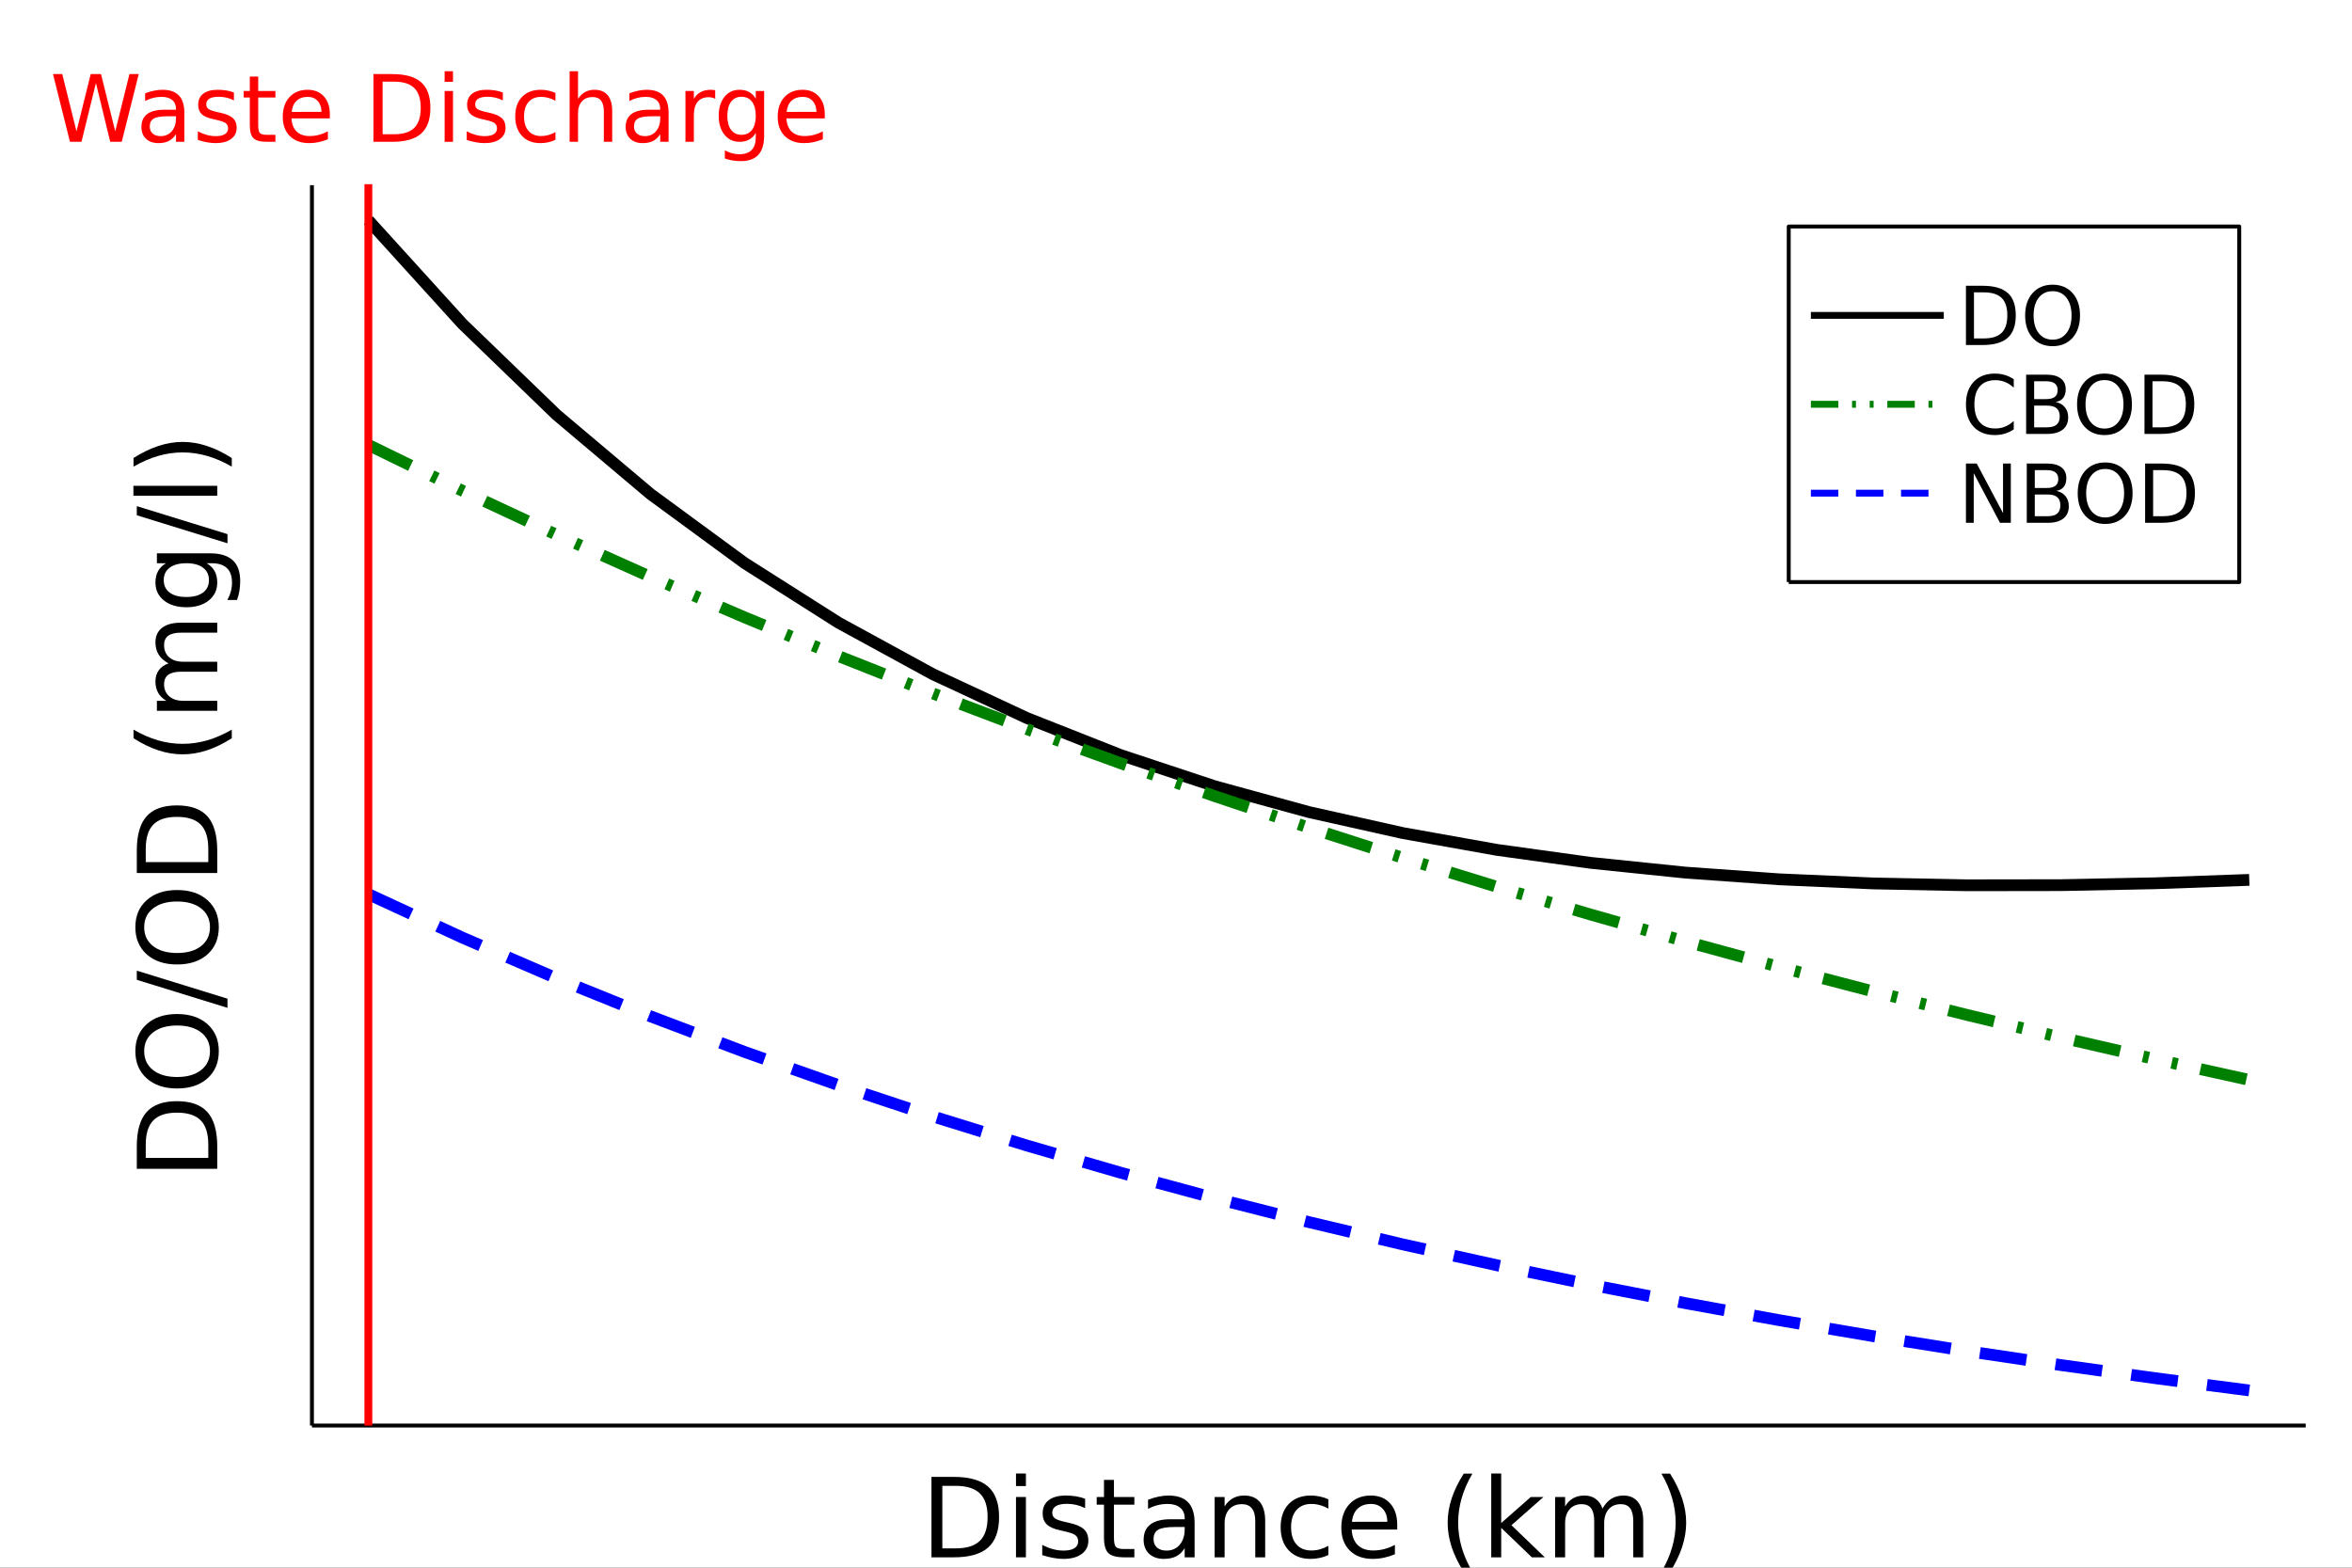 <?xml version="1.0" encoding="utf-8"?>
<svg xmlns="http://www.w3.org/2000/svg" xmlns:xlink="http://www.w3.org/1999/xlink" width="600" height="400" viewBox="0 0 2400 1600">
<rect x="0" y="0" width="2400" height="1600" fill="#333333" stroke="none"/>
<defs>
  <clipPath id="clip720">
    <rect x="0" y="0" width="2400" height="1600"/>
  </clipPath>
</defs>
<path clip-path="url(#clip720)" d="
M0 1600 L2400 1600 L2400 0 L0 0  Z
  " fill="#ffffff" fill-rule="evenodd" fill-opacity="1"/>
<defs>
  <clipPath id="clip721">
    <rect x="480" y="0" width="1681" height="1600"/>
  </clipPath>
</defs>
<path clip-path="url(#clip720)" d="
M318.3 1454.93 L2352.76 1454.93 L2352.76 188.976 L318.3 188.976  Z
  " fill="#ffffff" fill-rule="evenodd" fill-opacity="1"/>
<defs>
  <clipPath id="clip722">
    <rect x="318" y="188" width="2035" height="1267"/>
  </clipPath>
</defs>
<polyline clip-path="url(#clip720)" style="stroke:#000000; stroke-linecap:butt; stroke-linejoin:round; stroke-width:4; stroke-opacity:1; fill:none" points="
  318.3,1454.93 2352.76,1454.93 
  "/>
<path clip-path="url(#clip720)" d="M961.578 1516.47 L961.578 1580.3 L974.992 1580.3 Q991.98 1580.3 999.841 1572.6 Q1007.76 1564.9 1007.76 1548.3 Q1007.76 1531.81 999.841 1524.17 Q991.98 1516.47 974.992 1516.47 L961.578 1516.47 M950.472 1507.34 L973.288 1507.34 Q997.147 1507.34 1008.31 1517.29 Q1019.47 1527.19 1019.47 1548.3 Q1019.47 1569.52 1008.25 1579.47 Q997.038 1589.42 973.288 1589.42 L950.472 1589.42 L950.472 1507.34 Z" fill="#000000" fill-rule="evenodd" fill-opacity="1" /><path clip-path="url(#clip720)" d="M1036.73 1527.85 L1046.85 1527.85 L1046.85 1589.42 L1036.73 1589.42 L1036.73 1527.85 M1036.73 1503.88 L1046.85 1503.88 L1046.85 1516.69 L1036.73 1516.69 L1036.73 1503.88 Z" fill="#000000" fill-rule="evenodd" fill-opacity="1" /><path clip-path="url(#clip720)" d="M1107.27 1529.66 L1107.27 1539.23 Q1102.98 1537.03 1098.36 1535.93 Q1093.74 1534.83 1088.79 1534.83 Q1081.26 1534.83 1077.47 1537.14 Q1073.73 1539.45 1073.73 1544.07 Q1073.73 1547.59 1076.42 1549.62 Q1079.12 1551.6 1087.25 1553.41 L1090.72 1554.18 Q1101.49 1556.49 1106 1560.73 Q1110.56 1564.9 1110.56 1572.44 Q1110.56 1581.01 1103.75 1586.02 Q1096.98 1591.02 1085.11 1591.02 Q1080.16 1591.02 1074.77 1590.03 Q1069.44 1589.09 1063.5 1587.17 L1063.5 1576.72 Q1069.11 1579.64 1074.55 1581.12 Q1080 1582.55 1085.33 1582.55 Q1092.48 1582.55 1096.33 1580.13 Q1100.17 1577.66 1100.17 1573.21 Q1100.17 1569.08 1097.37 1566.88 Q1094.62 1564.68 1085.22 1562.65 L1081.7 1561.83 Q1072.3 1559.85 1068.12 1555.78 Q1063.94 1551.65 1063.94 1544.51 Q1063.94 1535.82 1070.1 1531.09 Q1076.26 1526.37 1087.58 1526.37 Q1093.19 1526.37 1098.14 1527.19 Q1103.09 1528.02 1107.27 1529.66 Z" fill="#000000" fill-rule="evenodd" fill-opacity="1" /><path clip-path="url(#clip720)" d="M1136.68 1510.37 L1136.68 1527.85 L1157.51 1527.85 L1157.51 1535.71 L1136.68 1535.71 L1136.68 1569.14 Q1136.68 1576.67 1138.71 1578.81 Q1140.8 1580.96 1147.12 1580.96 L1157.51 1580.96 L1157.51 1589.42 L1147.12 1589.42 Q1135.41 1589.42 1130.96 1585.08 Q1126.51 1580.68 1126.51 1569.14 L1126.51 1535.71 L1119.09 1535.71 L1119.09 1527.85 L1126.51 1527.85 L1126.51 1510.37 L1136.68 1510.37 Z" fill="#000000" fill-rule="evenodd" fill-opacity="1" /><path clip-path="url(#clip720)" d="M1198.8 1558.47 Q1186.54 1558.47 1181.81 1561.28 Q1177.09 1564.08 1177.09 1570.84 Q1177.09 1576.23 1180.6 1579.42 Q1184.18 1582.55 1190.28 1582.55 Q1198.69 1582.55 1203.75 1576.61 Q1208.86 1570.62 1208.86 1560.73 L1208.86 1558.47 L1198.8 1558.47 M1218.98 1554.29 L1218.98 1589.42 L1208.86 1589.42 L1208.86 1580.08 Q1205.4 1585.69 1200.23 1588.38 Q1195.06 1591.02 1187.59 1591.02 Q1178.13 1591.02 1172.52 1585.74 Q1166.97 1580.41 1166.97 1571.5 Q1166.97 1561.11 1173.9 1555.83 Q1180.88 1550.56 1194.68 1550.56 L1208.86 1550.56 L1208.86 1549.57 Q1208.86 1542.58 1204.24 1538.79 Q1199.68 1534.94 1191.38 1534.94 Q1186.1 1534.94 1181.1 1536.21 Q1176.1 1537.47 1171.48 1540 L1171.48 1530.65 Q1177.03 1528.51 1182.25 1527.47 Q1187.48 1526.37 1192.42 1526.37 Q1205.78 1526.37 1212.38 1533.29 Q1218.98 1540.22 1218.98 1554.29 Z" fill="#000000" fill-rule="evenodd" fill-opacity="1" /><path clip-path="url(#clip720)" d="M1291 1552.26 L1291 1589.42 L1280.88 1589.42 L1280.88 1552.59 Q1280.88 1543.85 1277.47 1539.51 Q1274.06 1535.16 1267.25 1535.16 Q1259.06 1535.16 1254.33 1540.38 Q1249.6 1545.61 1249.6 1554.62 L1249.6 1589.42 L1239.43 1589.42 L1239.43 1527.85 L1249.6 1527.85 L1249.6 1537.42 Q1253.23 1531.86 1258.12 1529.11 Q1263.07 1526.37 1269.5 1526.37 Q1280.11 1526.37 1285.55 1532.96 Q1291 1539.51 1291 1552.26 Z" fill="#000000" fill-rule="evenodd" fill-opacity="1" /><path clip-path="url(#clip720)" d="M1355.48 1530.21 L1355.48 1539.67 Q1351.2 1537.31 1346.85 1536.15 Q1342.57 1534.94 1338.17 1534.94 Q1328.33 1534.94 1322.88 1541.21 Q1317.44 1547.42 1317.44 1558.69 Q1317.44 1569.96 1322.88 1576.23 Q1328.33 1582.44 1338.17 1582.44 Q1342.57 1582.44 1346.85 1581.29 Q1351.2 1580.08 1355.48 1577.71 L1355.48 1587.06 Q1351.25 1589.04 1346.69 1590.03 Q1342.18 1591.02 1337.07 1591.02 Q1323.16 1591.02 1314.97 1582.28 Q1306.78 1573.54 1306.78 1558.69 Q1306.78 1543.63 1315.02 1535 Q1323.32 1526.37 1337.73 1526.37 Q1342.4 1526.37 1346.85 1527.36 Q1351.31 1528.29 1355.48 1530.21 Z" fill="#000000" fill-rule="evenodd" fill-opacity="1" /><path clip-path="url(#clip720)" d="M1425.74 1556.11 L1425.74 1561.06 L1379.23 1561.06 Q1379.89 1571.5 1385.5 1577 Q1391.16 1582.44 1401.23 1582.44 Q1407.05 1582.44 1412.5 1581.01 Q1417.99 1579.58 1423.38 1576.72 L1423.38 1586.29 Q1417.94 1588.6 1412.22 1589.81 Q1406.5 1591.02 1400.62 1591.02 Q1385.89 1591.02 1377.26 1582.44 Q1368.68 1573.87 1368.68 1559.24 Q1368.68 1544.12 1376.82 1535.27 Q1385.01 1526.37 1398.86 1526.37 Q1411.29 1526.37 1418.49 1534.39 Q1425.74 1542.36 1425.74 1556.11 M1415.63 1553.14 Q1415.52 1544.84 1410.96 1539.89 Q1406.45 1534.94 1398.97 1534.94 Q1390.5 1534.94 1385.39 1539.73 Q1380.33 1544.51 1379.56 1553.19 L1415.63 1553.14 Z" fill="#000000" fill-rule="evenodd" fill-opacity="1" /><path clip-path="url(#clip720)" d="M1502.44 1503.99 Q1495.07 1516.63 1491.5 1529 Q1487.92 1541.37 1487.92 1554.07 Q1487.92 1566.77 1491.5 1579.25 Q1495.13 1591.68 1502.44 1604.27 L1493.64 1604.27 Q1485.39 1591.35 1481.27 1578.87 Q1477.2 1566.39 1477.2 1554.07 Q1477.2 1541.81 1481.27 1529.39 Q1485.34 1516.96 1493.64 1503.99 L1502.44 1503.99 Z" fill="#000000" fill-rule="evenodd" fill-opacity="1" /><path clip-path="url(#clip720)" d="M1521.68 1503.88 L1531.85 1503.88 L1531.85 1554.4 L1562.03 1527.85 L1574.95 1527.85 L1542.3 1556.66 L1576.33 1589.42 L1563.13 1589.42 L1531.85 1559.35 L1531.85 1589.42 L1521.68 1589.42 L1521.68 1503.88 Z" fill="#000000" fill-rule="evenodd" fill-opacity="1" /><path clip-path="url(#clip720)" d="M1635.21 1539.67 Q1639 1532.85 1644.28 1529.61 Q1649.55 1526.37 1656.7 1526.37 Q1666.32 1526.37 1671.54 1533.13 Q1676.77 1539.84 1676.77 1552.26 L1676.77 1589.42 L1666.6 1589.42 L1666.6 1552.59 Q1666.6 1543.74 1663.46 1539.45 Q1660.33 1535.16 1653.9 1535.16 Q1646.04 1535.16 1641.47 1540.38 Q1636.91 1545.61 1636.91 1554.62 L1636.91 1589.42 L1626.74 1589.42 L1626.74 1552.59 Q1626.74 1543.68 1623.61 1539.45 Q1620.47 1535.16 1613.93 1535.16 Q1606.18 1535.16 1601.61 1540.44 Q1597.05 1545.66 1597.05 1554.62 L1597.05 1589.42 L1586.88 1589.42 L1586.88 1527.85 L1597.05 1527.85 L1597.05 1537.42 Q1600.52 1531.75 1605.35 1529.06 Q1610.19 1526.37 1616.84 1526.37 Q1623.55 1526.37 1628.22 1529.77 Q1632.95 1533.18 1635.21 1539.67 Z" fill="#000000" fill-rule="evenodd" fill-opacity="1" /><path clip-path="url(#clip720)" d="M1695.35 1503.99 L1704.15 1503.99 Q1712.39 1516.96 1716.46 1529.39 Q1720.58 1541.81 1720.58 1554.07 Q1720.58 1566.39 1716.46 1578.87 Q1712.39 1591.35 1704.15 1604.27 L1695.35 1604.27 Q1702.66 1591.68 1706.24 1579.25 Q1709.86 1566.77 1709.86 1554.07 Q1709.86 1541.37 1706.24 1529 Q1702.66 1516.63 1695.35 1503.99 Z" fill="#000000" fill-rule="evenodd" fill-opacity="1" /><polyline clip-path="url(#clip720)" style="stroke:#000000; stroke-linecap:butt; stroke-linejoin:round; stroke-width:4; stroke-opacity:1; fill:none" points="
  318.3,1454.93 318.3,188.976 
  "/>
<path clip-path="url(#clip720)" d="M148.723 1181.77 L212.55 1181.77 L212.55 1168.36 Q212.55 1151.37 204.854 1143.51 Q197.157 1135.59 180.554 1135.59 Q164.061 1135.59 156.419 1143.51 Q148.723 1151.37 148.723 1168.36 L148.723 1181.77 M139.596 1192.88 L139.596 1170.06 Q139.596 1146.2 149.547 1135.04 Q159.443 1123.88 180.554 1123.88 Q201.775 1123.88 211.726 1135.1 Q221.676 1146.31 221.676 1170.06 L221.676 1192.88 L139.596 1192.88 Z" fill="#000000" fill-rule="evenodd" fill-opacity="1" /><path clip-path="url(#clip720)" d="M147.128 1072.87 Q147.128 1084.96 156.144 1092.11 Q165.161 1099.2 180.719 1099.2 Q196.222 1099.2 205.238 1092.11 Q214.255 1084.96 214.255 1072.87 Q214.255 1060.77 205.238 1053.73 Q196.222 1046.64 180.719 1046.64 Q165.161 1046.64 156.144 1053.73 Q147.128 1060.77 147.128 1072.87 M138.112 1072.87 Q138.112 1055.6 149.712 1045.27 Q161.257 1034.93 180.719 1034.93 Q200.126 1034.93 211.726 1045.27 Q223.271 1055.6 223.271 1072.87 Q223.271 1090.18 211.726 1100.57 Q200.181 1110.91 180.719 1110.91 Q161.257 1110.91 149.712 1100.57 Q138.112 1090.18 138.112 1072.87 Z" fill="#000000" fill-rule="evenodd" fill-opacity="1" /><path clip-path="url(#clip720)" d="M139.596 1000.02 L139.596 990.675 L232.122 1019.26 L232.122 1028.61 L139.596 1000.02 Z" fill="#000000" fill-rule="evenodd" fill-opacity="1" /><path clip-path="url(#clip720)" d="M147.128 946.309 Q147.128 958.404 156.144 965.551 Q165.161 972.643 180.719 972.643 Q196.222 972.643 205.238 965.551 Q214.255 958.404 214.255 946.309 Q214.255 934.214 205.238 927.177 Q196.222 920.085 180.719 920.085 Q165.161 920.085 156.144 927.177 Q147.128 934.214 147.128 946.309 M138.112 946.309 Q138.112 929.046 149.712 918.711 Q161.257 908.375 180.719 908.375 Q200.126 908.375 211.726 918.711 Q223.271 929.046 223.271 946.309 Q223.271 963.627 211.726 974.017 Q200.181 984.353 180.719 984.353 Q161.257 984.353 149.712 974.017 Q138.112 963.627 138.112 946.309 Z" fill="#000000" fill-rule="evenodd" fill-opacity="1" /><path clip-path="url(#clip720)" d="M148.723 879.897 L212.55 879.897 L212.55 866.483 Q212.55 849.495 204.854 841.634 Q197.157 833.717 180.554 833.717 Q164.061 833.717 156.419 841.634 Q148.723 849.495 148.723 866.483 L148.723 879.897 M139.596 891.003 L139.596 868.187 Q139.596 844.328 149.547 833.167 Q159.443 822.007 180.554 822.007 Q201.775 822.007 211.726 833.222 Q221.676 844.438 221.676 868.187 L221.676 891.003 L139.596 891.003 Z" fill="#000000" fill-rule="evenodd" fill-opacity="1" /><path clip-path="url(#clip720)" d="M136.243 744.655 Q148.888 752.022 161.257 755.595 Q173.627 759.169 186.327 759.169 Q199.026 759.169 211.506 755.595 Q223.931 751.967 236.52 744.655 L236.52 753.451 Q223.601 761.698 211.121 765.821 Q198.641 769.889 186.327 769.889 Q174.067 769.889 161.642 765.821 Q149.217 761.753 136.243 753.451 L136.243 744.655 Z" fill="#000000" fill-rule="evenodd" fill-opacity="1" /><path clip-path="url(#clip720)" d="M171.923 677.089 Q165.106 673.296 161.862 668.018 Q158.618 662.74 158.618 655.593 Q158.618 645.972 165.38 640.749 Q172.088 635.527 184.512 635.527 L221.676 635.527 L221.676 645.697 L184.842 645.697 Q175.991 645.697 171.703 648.831 Q167.415 651.965 167.415 658.397 Q167.415 666.259 172.637 670.822 Q177.86 675.385 186.876 675.385 L221.676 675.385 L221.676 685.555 L184.842 685.555 Q175.936 685.555 171.703 688.689 Q167.415 691.823 167.415 698.365 Q167.415 706.117 172.692 710.68 Q177.915 715.243 186.876 715.243 L221.676 715.243 L221.676 725.413 L160.103 725.413 L160.103 715.243 L169.669 715.243 Q164.006 711.779 161.312 706.941 Q158.618 702.103 158.618 695.451 Q158.618 688.744 162.027 684.071 Q165.435 679.343 171.923 677.089 Z" fill="#000000" fill-rule="evenodd" fill-opacity="1" /><path clip-path="url(#clip720)" d="M190.175 574.833 Q179.18 574.833 173.132 579.396 Q167.085 583.904 167.085 592.095 Q167.085 600.232 173.132 604.795 Q179.18 609.303 190.175 609.303 Q201.115 609.303 207.163 604.795 Q213.21 600.232 213.21 592.095 Q213.21 583.904 207.163 579.396 Q201.115 574.833 190.175 574.833 M214.035 564.717 Q229.758 564.717 237.4 571.699 Q245.096 578.681 245.096 593.085 Q245.096 598.417 244.272 603.145 Q243.502 607.873 241.853 612.327 L232.012 612.327 Q234.431 607.873 235.586 603.53 Q236.74 599.187 236.74 594.679 Q236.74 584.728 231.517 579.78 Q226.349 574.833 215.849 574.833 L210.846 574.833 Q216.289 577.966 218.983 582.859 Q221.676 587.752 221.676 594.569 Q221.676 605.894 213.045 612.821 Q204.414 619.748 190.175 619.748 Q175.881 619.748 167.25 612.821 Q158.618 605.894 158.618 594.569 Q158.618 587.752 161.312 582.859 Q164.006 577.966 169.449 574.833 L160.103 574.833 L160.103 564.717 L214.035 564.717 Z" fill="#000000" fill-rule="evenodd" fill-opacity="1" /><path clip-path="url(#clip720)" d="M139.596 525.903 L139.596 516.557 L232.122 545.145 L232.122 554.491 L139.596 525.903 Z" fill="#000000" fill-rule="evenodd" fill-opacity="1" /><path clip-path="url(#clip720)" d="M136.133 505.947 L136.133 495.831 L221.676 495.831 L221.676 505.947 L136.133 505.947 Z" fill="#000000" fill-rule="evenodd" fill-opacity="1" /><path clip-path="url(#clip720)" d="M136.243 476.26 L136.243 467.463 Q149.217 459.217 161.642 455.149 Q174.067 451.025 186.327 451.025 Q198.641 451.025 211.121 455.149 Q223.601 459.217 236.52 467.463 L236.52 476.26 Q223.931 468.948 211.506 465.374 Q199.026 461.746 186.327 461.746 Q173.627 461.746 161.257 465.374 Q148.888 468.948 136.243 476.26 Z" fill="#000000" fill-rule="evenodd" fill-opacity="1" /><polyline clip-path="url(#clip722)" style="stroke:#000000; stroke-linecap:butt; stroke-linejoin:round; stroke-width:12; stroke-opacity:1; fill:none" points="
  375.879,224.805 471.844,330.55 567.809,423.265 663.774,504.244 759.739,574.662 855.704,635.587 951.669,687.989 1047.63,732.749 1143.6,770.665 1239.56,802.461 
  1335.53,828.793 1431.49,850.255 1527.46,867.385 1623.42,880.67 1719.39,890.549 1815.35,897.42 1911.32,901.64 2007.28,903.533 2103.25,903.391 2199.21,901.475 
  2295.18,898.021 
  "/>
<polyline clip-path="url(#clip722)" style="stroke:#008000; stroke-linecap:butt; stroke-linejoin:round; stroke-width:12; stroke-opacity:1; fill:none" stroke-dasharray="48, 24, 6, 24, 6, 24" points="
  375.879,454.071 471.844,500.853 567.809,545.727 663.774,588.768 759.739,630.054 855.704,669.654 951.669,707.638 1047.63,744.072 1143.6,779.02 1239.56,812.541 
  1335.53,844.694 1431.49,875.534 1527.46,905.117 1623.42,933.492 1719.39,960.708 1815.35,986.815 1911.32,1011.86 2007.28,1035.87 2103.25,1058.91 2199.21,1081.01 
  2295.18,1102.21 
  "/>
<polyline clip-path="url(#clip722)" style="stroke:#0000ff; stroke-linecap:butt; stroke-linejoin:round; stroke-width:12; stroke-opacity:1; fill:none" stroke-dasharray="48, 30" points="
  375.879,912.603 471.844,956.961 567.809,998.458 663.774,1037.28 759.739,1073.6 855.704,1107.57 951.669,1139.36 1047.63,1169.09 1143.6,1196.91 1239.56,1222.93 
  1335.53,1247.27 1431.49,1270.05 1527.46,1291.35 1623.42,1311.28 1719.39,1329.93 1815.35,1347.37 1911.32,1363.69 2007.28,1378.96 2103.25,1393.24 2199.21,1406.6 
  2295.18,1419.1 
  "/>
<polyline clip-path="url(#clip722)" style="stroke:#ff0000; stroke-linecap:butt; stroke-linejoin:round; stroke-width:8; stroke-opacity:1; fill:none" points="
  375.879,2720.88 375.879,-1076.98 
  "/>
<path clip-path="url(#clip720)" d="
M1825.23 594.055 L2284.94 594.055 L2284.94 231.175 L1825.23 231.175  Z
  " fill="#ffffff" fill-rule="evenodd" fill-opacity="1"/>
<polyline clip-path="url(#clip720)" style="stroke:#000000; stroke-linecap:butt; stroke-linejoin:round; stroke-width:4; stroke-opacity:1; fill:none" points="
  1825.23,594.055 2284.94,594.055 2284.94,231.175 1825.23,231.175 1825.23,594.055 
  "/>
<polyline clip-path="url(#clip720)" style="stroke:#000000; stroke-linecap:butt; stroke-linejoin:round; stroke-width:7; stroke-opacity:1; fill:none" points="
  1847.84,321.895 1983.47,321.895 
  "/>
<path clip-path="url(#clip720)" d="M2014.26 298.379 L2014.26 345.41 L2024.14 345.41 Q2036.66 345.41 2042.45 339.739 Q2048.28 334.068 2048.28 321.834 Q2048.28 309.681 2042.45 304.051 Q2036.66 298.379 2024.14 298.379 L2014.26 298.379 M2006.07 291.655 L2022.89 291.655 Q2040.47 291.655 2048.69 298.987 Q2056.91 306.279 2056.91 321.834 Q2056.91 337.47 2048.65 344.803 Q2040.39 352.135 2022.89 352.135 L2006.07 352.135 L2006.07 291.655 Z" fill="#000000" fill-rule="evenodd" fill-opacity="1" /><path clip-path="url(#clip720)" d="M2094.51 297.204 Q2085.59 297.204 2080.33 303.848 Q2075.1 310.491 2075.1 321.956 Q2075.1 333.379 2080.33 340.023 Q2085.59 346.666 2094.51 346.666 Q2103.42 346.666 2108.6 340.023 Q2113.83 333.379 2113.83 321.956 Q2113.83 310.491 2108.6 303.848 Q2103.42 297.204 2094.51 297.204 M2094.51 290.561 Q2107.23 290.561 2114.84 299.108 Q2122.46 307.615 2122.46 321.956 Q2122.46 336.255 2114.84 344.803 Q2107.23 353.31 2094.51 353.31 Q2081.75 353.31 2074.09 344.803 Q2066.47 336.296 2066.47 321.956 Q2066.47 307.615 2074.09 299.108 Q2081.75 290.561 2094.51 290.561 Z" fill="#000000" fill-rule="evenodd" fill-opacity="1" /><polyline clip-path="url(#clip720)" style="stroke:#008000; stroke-linecap:butt; stroke-linejoin:round; stroke-width:7; stroke-opacity:1; fill:none" stroke-dasharray="28, 14, 4, 14, 4, 14" points="
  1847.84,412.615 1983.47,412.615 
  "/>
<path clip-path="url(#clip720)" d="M2054.85 387.033 L2054.85 395.662 Q2050.72 391.813 2046.02 389.909 Q2041.36 388.006 2036.09 388.006 Q2025.72 388.006 2020.21 394.365 Q2014.7 400.685 2014.7 412.676 Q2014.7 424.626 2020.21 430.986 Q2025.72 437.305 2036.09 437.305 Q2041.36 437.305 2046.02 435.401 Q2050.72 433.497 2054.85 429.649 L2054.85 438.196 Q2050.55 441.113 2045.73 442.571 Q2040.95 444.03 2035.61 444.03 Q2021.87 444.03 2013.97 435.644 Q2006.07 427.218 2006.07 412.676 Q2006.07 398.092 2013.97 389.707 Q2021.87 381.281 2035.61 381.281 Q2041.03 381.281 2045.81 382.739 Q2050.63 384.157 2054.85 387.033 Z" fill="#000000" fill-rule="evenodd" fill-opacity="1" /><path clip-path="url(#clip720)" d="M2075.67 413.972 L2075.67 436.13 L2088.79 436.13 Q2095.4 436.13 2098.56 433.416 Q2101.76 430.662 2101.76 425.031 Q2101.76 419.36 2098.56 416.686 Q2095.4 413.972 2088.79 413.972 L2075.67 413.972 M2075.67 389.099 L2075.67 407.328 L2087.78 407.328 Q2093.78 407.328 2096.69 405.1 Q2099.65 402.832 2099.65 398.214 Q2099.65 393.636 2096.69 391.368 Q2093.78 389.099 2087.78 389.099 L2075.67 389.099 M2067.49 382.375 L2088.39 382.375 Q2097.75 382.375 2102.81 386.264 Q2107.87 390.152 2107.87 397.323 Q2107.87 402.872 2105.28 406.154 Q2102.69 409.435 2097.67 410.245 Q2103.7 411.541 2107.02 415.673 Q2110.39 419.765 2110.39 425.922 Q2110.39 434.024 2104.88 438.439 Q2099.37 442.855 2089.2 442.855 L2067.49 442.855 L2067.49 382.375 Z" fill="#000000" fill-rule="evenodd" fill-opacity="1" /><path clip-path="url(#clip720)" d="M2147.49 387.924 Q2138.58 387.924 2133.31 394.568 Q2128.09 401.211 2128.09 412.676 Q2128.09 424.099 2133.31 430.743 Q2138.58 437.386 2147.49 437.386 Q2156.4 437.386 2161.59 430.743 Q2166.81 424.099 2166.81 412.676 Q2166.81 401.211 2161.59 394.568 Q2156.4 387.924 2147.49 387.924 M2147.49 381.281 Q2160.21 381.281 2167.83 389.828 Q2175.44 398.335 2175.44 412.676 Q2175.44 426.975 2167.83 435.523 Q2160.21 444.03 2147.49 444.03 Q2134.73 444.03 2127.07 435.523 Q2119.46 427.016 2119.46 412.676 Q2119.46 398.335 2127.07 389.828 Q2134.73 381.281 2147.49 381.281 Z" fill="#000000" fill-rule="evenodd" fill-opacity="1" /><path clip-path="url(#clip720)" d="M2196.43 389.099 L2196.43 436.13 L2206.31 436.13 Q2218.83 436.13 2224.62 430.459 Q2230.45 424.788 2230.45 412.554 Q2230.45 400.401 2224.62 394.771 Q2218.83 389.099 2206.31 389.099 L2196.43 389.099 M2188.24 382.375 L2205.05 382.375 Q2222.64 382.375 2230.86 389.707 Q2239.08 396.999 2239.08 412.554 Q2239.08 428.19 2230.82 435.523 Q2222.55 442.855 2205.05 442.855 L2188.24 442.855 L2188.24 382.375 Z" fill="#000000" fill-rule="evenodd" fill-opacity="1" /><polyline clip-path="url(#clip720)" style="stroke:#0000ff; stroke-linecap:butt; stroke-linejoin:round; stroke-width:7; stroke-opacity:1; fill:none" stroke-dasharray="28, 18" points="
  1847.84,503.335 1983.47,503.335 
  "/>
<path clip-path="url(#clip720)" d="M2006.07 473.095 L2017.09 473.095 L2043.91 523.691 L2043.91 473.095 L2051.85 473.095 L2051.85 533.575 L2040.83 533.575 L2014.01 482.979 L2014.01 533.575 L2006.07 533.575 L2006.07 473.095 Z" fill="#000000" fill-rule="evenodd" fill-opacity="1" /><path clip-path="url(#clip720)" d="M2076.32 504.692 L2076.32 526.85 L2089.44 526.85 Q2096.05 526.85 2099.2 524.136 Q2102.4 521.382 2102.4 515.751 Q2102.4 510.08 2099.2 507.406 Q2096.05 504.692 2089.44 504.692 L2076.32 504.692 M2076.32 479.819 L2076.32 498.048 L2088.43 498.048 Q2094.42 498.048 2097.34 495.82 Q2100.3 493.552 2100.3 488.934 Q2100.3 484.356 2097.34 482.088 Q2094.42 479.819 2088.43 479.819 L2076.32 479.819 M2068.13 473.095 L2089.04 473.095 Q2098.39 473.095 2103.46 476.984 Q2108.52 480.872 2108.52 488.043 Q2108.52 493.592 2105.93 496.874 Q2103.34 500.155 2098.31 500.965 Q2104.35 502.261 2107.67 506.393 Q2111.03 510.485 2111.03 516.642 Q2111.03 524.744 2105.52 529.159 Q2100.01 533.575 2089.85 533.575 L2068.13 533.575 L2068.13 473.095 Z" fill="#000000" fill-rule="evenodd" fill-opacity="1" /><path clip-path="url(#clip720)" d="M2148.14 478.644 Q2139.23 478.644 2133.96 485.288 Q2128.74 491.931 2128.74 503.396 Q2128.74 514.819 2133.96 521.463 Q2139.23 528.106 2148.14 528.106 Q2157.05 528.106 2162.24 521.463 Q2167.46 514.819 2167.46 503.396 Q2167.46 491.931 2162.24 485.288 Q2157.05 478.644 2148.14 478.644 M2148.14 472.001 Q2160.86 472.001 2168.48 480.548 Q2176.09 489.055 2176.09 503.396 Q2176.09 517.695 2168.48 526.243 Q2160.86 534.75 2148.14 534.75 Q2135.38 534.75 2127.72 526.243 Q2120.11 517.736 2120.11 503.396 Q2120.11 489.055 2127.72 480.548 Q2135.38 472.001 2148.14 472.001 Z" fill="#000000" fill-rule="evenodd" fill-opacity="1" /><path clip-path="url(#clip720)" d="M2197.07 479.819 L2197.07 526.85 L2206.96 526.85 Q2219.48 526.85 2225.27 521.179 Q2231.1 515.508 2231.1 503.274 Q2231.1 491.121 2225.27 485.491 Q2219.48 479.819 2206.96 479.819 L2197.07 479.819 M2188.89 473.095 L2205.7 473.095 Q2223.28 473.095 2231.51 480.427 Q2239.73 487.719 2239.73 503.274 Q2239.73 518.91 2231.47 526.243 Q2223.2 533.575 2205.7 533.575 L2188.89 533.575 L2188.89 473.095 Z" fill="#000000" fill-rule="evenodd" fill-opacity="1" /><path clip-path="url(#clip720)" d="M54.082 75.612 L63.526 75.612 L78.063 134.038 L92.554 75.612 L103.063 75.612 L117.6 134.038 L132.091 75.612 L141.582 75.612 L124.221 144.732 L112.461 144.732 L97.878 84.733 L83.156 144.732 L71.397 144.732 L54.082 75.612 Z" fill="#ff0000" fill-rule="evenodd" fill-opacity="1" /><path clip-path="url(#clip720)" d="M171.118 118.668 Q160.794 118.668 156.813 121.029 Q152.831 123.39 152.831 129.084 Q152.831 133.621 155.794 136.306 Q158.804 138.945 163.943 138.945 Q171.026 138.945 175.285 133.945 Q179.591 128.899 179.591 120.566 L179.591 118.668 L171.118 118.668 M188.109 115.149 L188.109 144.732 L179.591 144.732 L179.591 136.862 Q176.674 141.584 172.322 143.853 Q167.97 146.075 161.674 146.075 Q153.711 146.075 148.989 141.63 Q144.313 137.14 144.313 129.64 Q144.313 120.89 150.146 116.445 Q156.026 112.001 167.646 112.001 L179.591 112.001 L179.591 111.168 Q179.591 105.288 175.702 102.094 Q171.859 98.853 164.868 98.853 Q160.424 98.853 156.211 99.918 Q151.998 100.982 148.109 103.112 L148.109 95.242 Q152.785 93.436 157.183 92.557 Q161.581 91.631 165.748 91.631 Q176.998 91.631 182.554 97.464 Q188.109 103.297 188.109 115.149 Z" fill="#ff0000" fill-rule="evenodd" fill-opacity="1" /><path clip-path="url(#clip720)" d="M238.711 94.408 L238.711 102.464 Q235.1 100.612 231.211 99.686 Q227.322 98.76 223.155 98.76 Q216.813 98.76 213.618 100.705 Q210.47 102.649 210.47 106.538 Q210.47 109.501 212.739 111.214 Q215.007 112.881 221.859 114.408 L224.776 115.056 Q233.85 117.001 237.646 120.566 Q241.488 124.084 241.488 130.427 Q241.488 137.649 235.748 141.862 Q230.053 146.075 220.053 146.075 Q215.887 146.075 211.35 145.242 Q206.859 144.454 201.859 142.834 L201.859 134.038 Q206.581 136.492 211.165 137.742 Q215.748 138.945 220.239 138.945 Q226.257 138.945 229.498 136.908 Q232.738 134.825 232.738 131.075 Q232.738 127.603 230.377 125.751 Q228.063 123.899 220.146 122.186 L217.183 121.492 Q209.266 119.825 205.748 116.399 Q202.229 112.927 202.229 106.908 Q202.229 99.594 207.415 95.612 Q212.6 91.631 222.137 91.631 Q226.859 91.631 231.026 92.325 Q235.192 93.02 238.711 94.408 Z" fill="#ff0000" fill-rule="evenodd" fill-opacity="1" /><path clip-path="url(#clip720)" d="M263.479 78.159 L263.479 92.881 L281.025 92.881 L281.025 99.501 L263.479 99.501 L263.479 127.649 Q263.479 133.992 265.192 135.797 Q266.951 137.603 272.275 137.603 L281.025 137.603 L281.025 144.732 L272.275 144.732 Q262.414 144.732 258.664 141.075 Q254.914 137.371 254.914 127.649 L254.914 99.501 L248.664 99.501 L248.664 92.881 L254.914 92.881 L254.914 78.159 L263.479 78.159 Z" fill="#ff0000" fill-rule="evenodd" fill-opacity="1" /><path clip-path="url(#clip720)" d="M336.581 116.677 L336.581 120.843 L297.414 120.843 Q297.97 129.64 302.692 134.269 Q307.46 138.853 315.932 138.853 Q320.84 138.853 325.423 137.649 Q330.053 136.445 334.59 134.038 L334.59 142.093 Q330.006 144.038 325.192 145.056 Q320.377 146.075 315.423 146.075 Q303.016 146.075 295.747 138.853 Q288.525 131.63 288.525 119.316 Q288.525 106.584 295.377 99.131 Q302.275 91.631 313.942 91.631 Q324.405 91.631 330.469 98.39 Q336.581 105.103 336.581 116.677 M328.062 114.177 Q327.969 107.186 324.127 103.02 Q320.331 98.853 314.034 98.853 Q306.905 98.853 302.599 102.881 Q298.34 106.908 297.692 114.223 L328.062 114.177 Z" fill="#ff0000" fill-rule="evenodd" fill-opacity="1" /><path clip-path="url(#clip720)" d="M390.423 83.297 L390.423 137.047 L401.719 137.047 Q416.025 137.047 422.645 130.566 Q429.311 124.084 429.311 110.103 Q429.311 96.214 422.645 89.779 Q416.025 83.297 401.719 83.297 L390.423 83.297 M381.071 75.612 L400.284 75.612 Q420.376 75.612 429.774 83.992 Q439.173 92.325 439.173 110.103 Q439.173 127.973 429.728 136.353 Q420.284 144.732 400.284 144.732 L381.071 144.732 L381.071 75.612 Z" fill="#ff0000" fill-rule="evenodd" fill-opacity="1" /><path clip-path="url(#clip720)" d="M453.71 92.881 L462.228 92.881 L462.228 144.732 L453.71 144.732 L453.71 92.881 M453.71 72.696 L462.228 72.696 L462.228 83.483 L453.71 83.483 L453.71 72.696 Z" fill="#ff0000" fill-rule="evenodd" fill-opacity="1" /><path clip-path="url(#clip720)" d="M513.107 94.408 L513.107 102.464 Q509.496 100.612 505.607 99.686 Q501.719 98.76 497.552 98.76 Q491.209 98.76 488.015 100.705 Q484.867 102.649 484.867 106.538 Q484.867 109.501 487.135 111.214 Q489.404 112.881 496.256 114.408 L499.172 115.056 Q508.246 117.001 512.043 120.566 Q515.885 124.084 515.885 130.427 Q515.885 137.649 510.144 141.862 Q504.45 146.075 494.45 146.075 Q490.283 146.075 485.746 145.242 Q481.256 144.454 476.256 142.834 L476.256 134.038 Q480.978 136.492 485.561 137.742 Q490.144 138.945 494.635 138.945 Q500.654 138.945 503.894 136.908 Q507.135 134.825 507.135 131.075 Q507.135 127.603 504.774 125.751 Q502.459 123.899 494.543 122.186 L491.58 121.492 Q483.663 119.825 480.145 116.399 Q476.626 112.927 476.626 106.908 Q476.626 99.594 481.811 95.612 Q486.996 91.631 496.533 91.631 Q501.256 91.631 505.422 92.325 Q509.589 93.02 513.107 94.408 Z" fill="#ff0000" fill-rule="evenodd" fill-opacity="1" /><path clip-path="url(#clip720)" d="M566.764 94.871 L566.764 102.834 Q563.153 100.844 559.496 99.871 Q555.885 98.853 552.181 98.853 Q543.894 98.853 539.311 104.131 Q534.728 109.362 534.728 118.853 Q534.728 128.343 539.311 133.621 Q543.894 138.853 552.181 138.853 Q555.885 138.853 559.496 137.88 Q563.153 136.862 566.764 134.871 L566.764 142.742 Q563.2 144.408 559.357 145.242 Q555.561 146.075 551.255 146.075 Q539.542 146.075 532.644 138.714 Q525.746 131.353 525.746 118.853 Q525.746 106.168 532.691 98.899 Q539.681 91.631 551.811 91.631 Q555.746 91.631 559.496 92.464 Q563.246 93.251 566.764 94.871 Z" fill="#ff0000" fill-rule="evenodd" fill-opacity="1" /><path clip-path="url(#clip720)" d="M624.681 113.436 L624.681 144.732 L616.162 144.732 L616.162 113.714 Q616.162 106.353 613.292 102.695 Q610.422 99.038 604.681 99.038 Q597.783 99.038 593.801 103.436 Q589.82 107.834 589.82 115.427 L589.82 144.732 L581.255 144.732 L581.255 72.696 L589.82 72.696 L589.82 100.936 Q592.875 96.26 596.996 93.945 Q601.162 91.631 606.579 91.631 Q615.514 91.631 620.098 97.186 Q624.681 102.695 624.681 113.436 Z" fill="#ff0000" fill-rule="evenodd" fill-opacity="1" /><path clip-path="url(#clip720)" d="M665.236 118.668 Q654.912 118.668 650.931 121.029 Q646.949 123.39 646.949 129.084 Q646.949 133.621 649.912 136.306 Q652.921 138.945 658.06 138.945 Q665.144 138.945 669.403 133.945 Q673.708 128.899 673.708 120.566 L673.708 118.668 L665.236 118.668 M682.227 115.149 L682.227 144.732 L673.708 144.732 L673.708 136.862 Q670.792 141.584 666.44 143.853 Q662.088 146.075 655.792 146.075 Q647.829 146.075 643.107 141.63 Q638.431 137.14 638.431 129.64 Q638.431 120.89 644.264 116.445 Q650.144 112.001 661.764 112.001 L673.708 112.001 L673.708 111.168 Q673.708 105.288 669.819 102.094 Q665.977 98.853 658.986 98.853 Q654.542 98.853 650.329 99.918 Q646.116 100.982 642.227 103.112 L642.227 95.242 Q646.903 93.436 651.301 92.557 Q655.699 91.631 659.866 91.631 Q671.116 91.631 676.671 97.464 Q682.227 103.297 682.227 115.149 Z" fill="#ff0000" fill-rule="evenodd" fill-opacity="1" /><path clip-path="url(#clip720)" d="M729.819 100.844 Q728.384 100.01 726.671 99.64 Q725.004 99.223 722.967 99.223 Q715.745 99.223 711.856 103.945 Q708.014 108.621 708.014 117.418 L708.014 144.732 L699.449 144.732 L699.449 92.881 L708.014 92.881 L708.014 100.936 Q710.699 96.214 715.004 93.945 Q719.31 91.631 725.467 91.631 Q726.347 91.631 727.412 91.77 Q728.477 91.862 729.773 92.094 L729.819 100.844 Z" fill="#ff0000" fill-rule="evenodd" fill-opacity="1" /><path clip-path="url(#clip720)" d="M771.208 118.205 Q771.208 108.945 767.365 103.853 Q763.569 98.76 756.671 98.76 Q749.819 98.76 745.976 103.853 Q742.18 108.945 742.18 118.205 Q742.18 127.418 745.976 132.51 Q749.819 137.603 756.671 137.603 Q763.569 137.603 767.365 132.51 Q771.208 127.418 771.208 118.205 M779.726 138.297 Q779.726 151.538 773.847 157.973 Q767.967 164.454 755.838 164.454 Q751.347 164.454 747.365 163.76 Q743.384 163.112 739.634 161.723 L739.634 153.436 Q743.384 155.473 747.041 156.445 Q750.699 157.417 754.495 157.417 Q762.875 157.417 767.041 153.019 Q771.208 148.667 771.208 139.825 L771.208 135.612 Q768.569 140.195 764.449 142.464 Q760.328 144.732 754.588 144.732 Q745.051 144.732 739.217 137.464 Q733.384 130.195 733.384 118.205 Q733.384 106.168 739.217 98.899 Q745.051 91.631 754.588 91.631 Q760.328 91.631 764.449 93.899 Q768.569 96.168 771.208 100.751 L771.208 92.881 L779.726 92.881 L779.726 138.297 Z" fill="#ff0000" fill-rule="evenodd" fill-opacity="1" /><path clip-path="url(#clip720)" d="M841.624 116.677 L841.624 120.843 L802.458 120.843 Q803.013 129.64 807.735 134.269 Q812.504 138.853 820.976 138.853 Q825.883 138.853 830.467 137.649 Q835.096 136.445 839.633 134.038 L839.633 142.093 Q835.05 144.038 830.235 145.056 Q825.42 146.075 820.467 146.075 Q808.059 146.075 800.791 138.853 Q793.569 131.63 793.569 119.316 Q793.569 106.584 800.421 99.131 Q807.319 91.631 818.985 91.631 Q829.448 91.631 835.513 98.39 Q841.624 105.103 841.624 116.677 M833.106 114.177 Q833.013 107.186 829.17 103.02 Q825.374 98.853 819.078 98.853 Q811.948 98.853 807.643 102.881 Q803.384 106.908 802.735 114.223 L833.106 114.177 Z" fill="#ff0000" fill-rule="evenodd" fill-opacity="1" /></svg>
